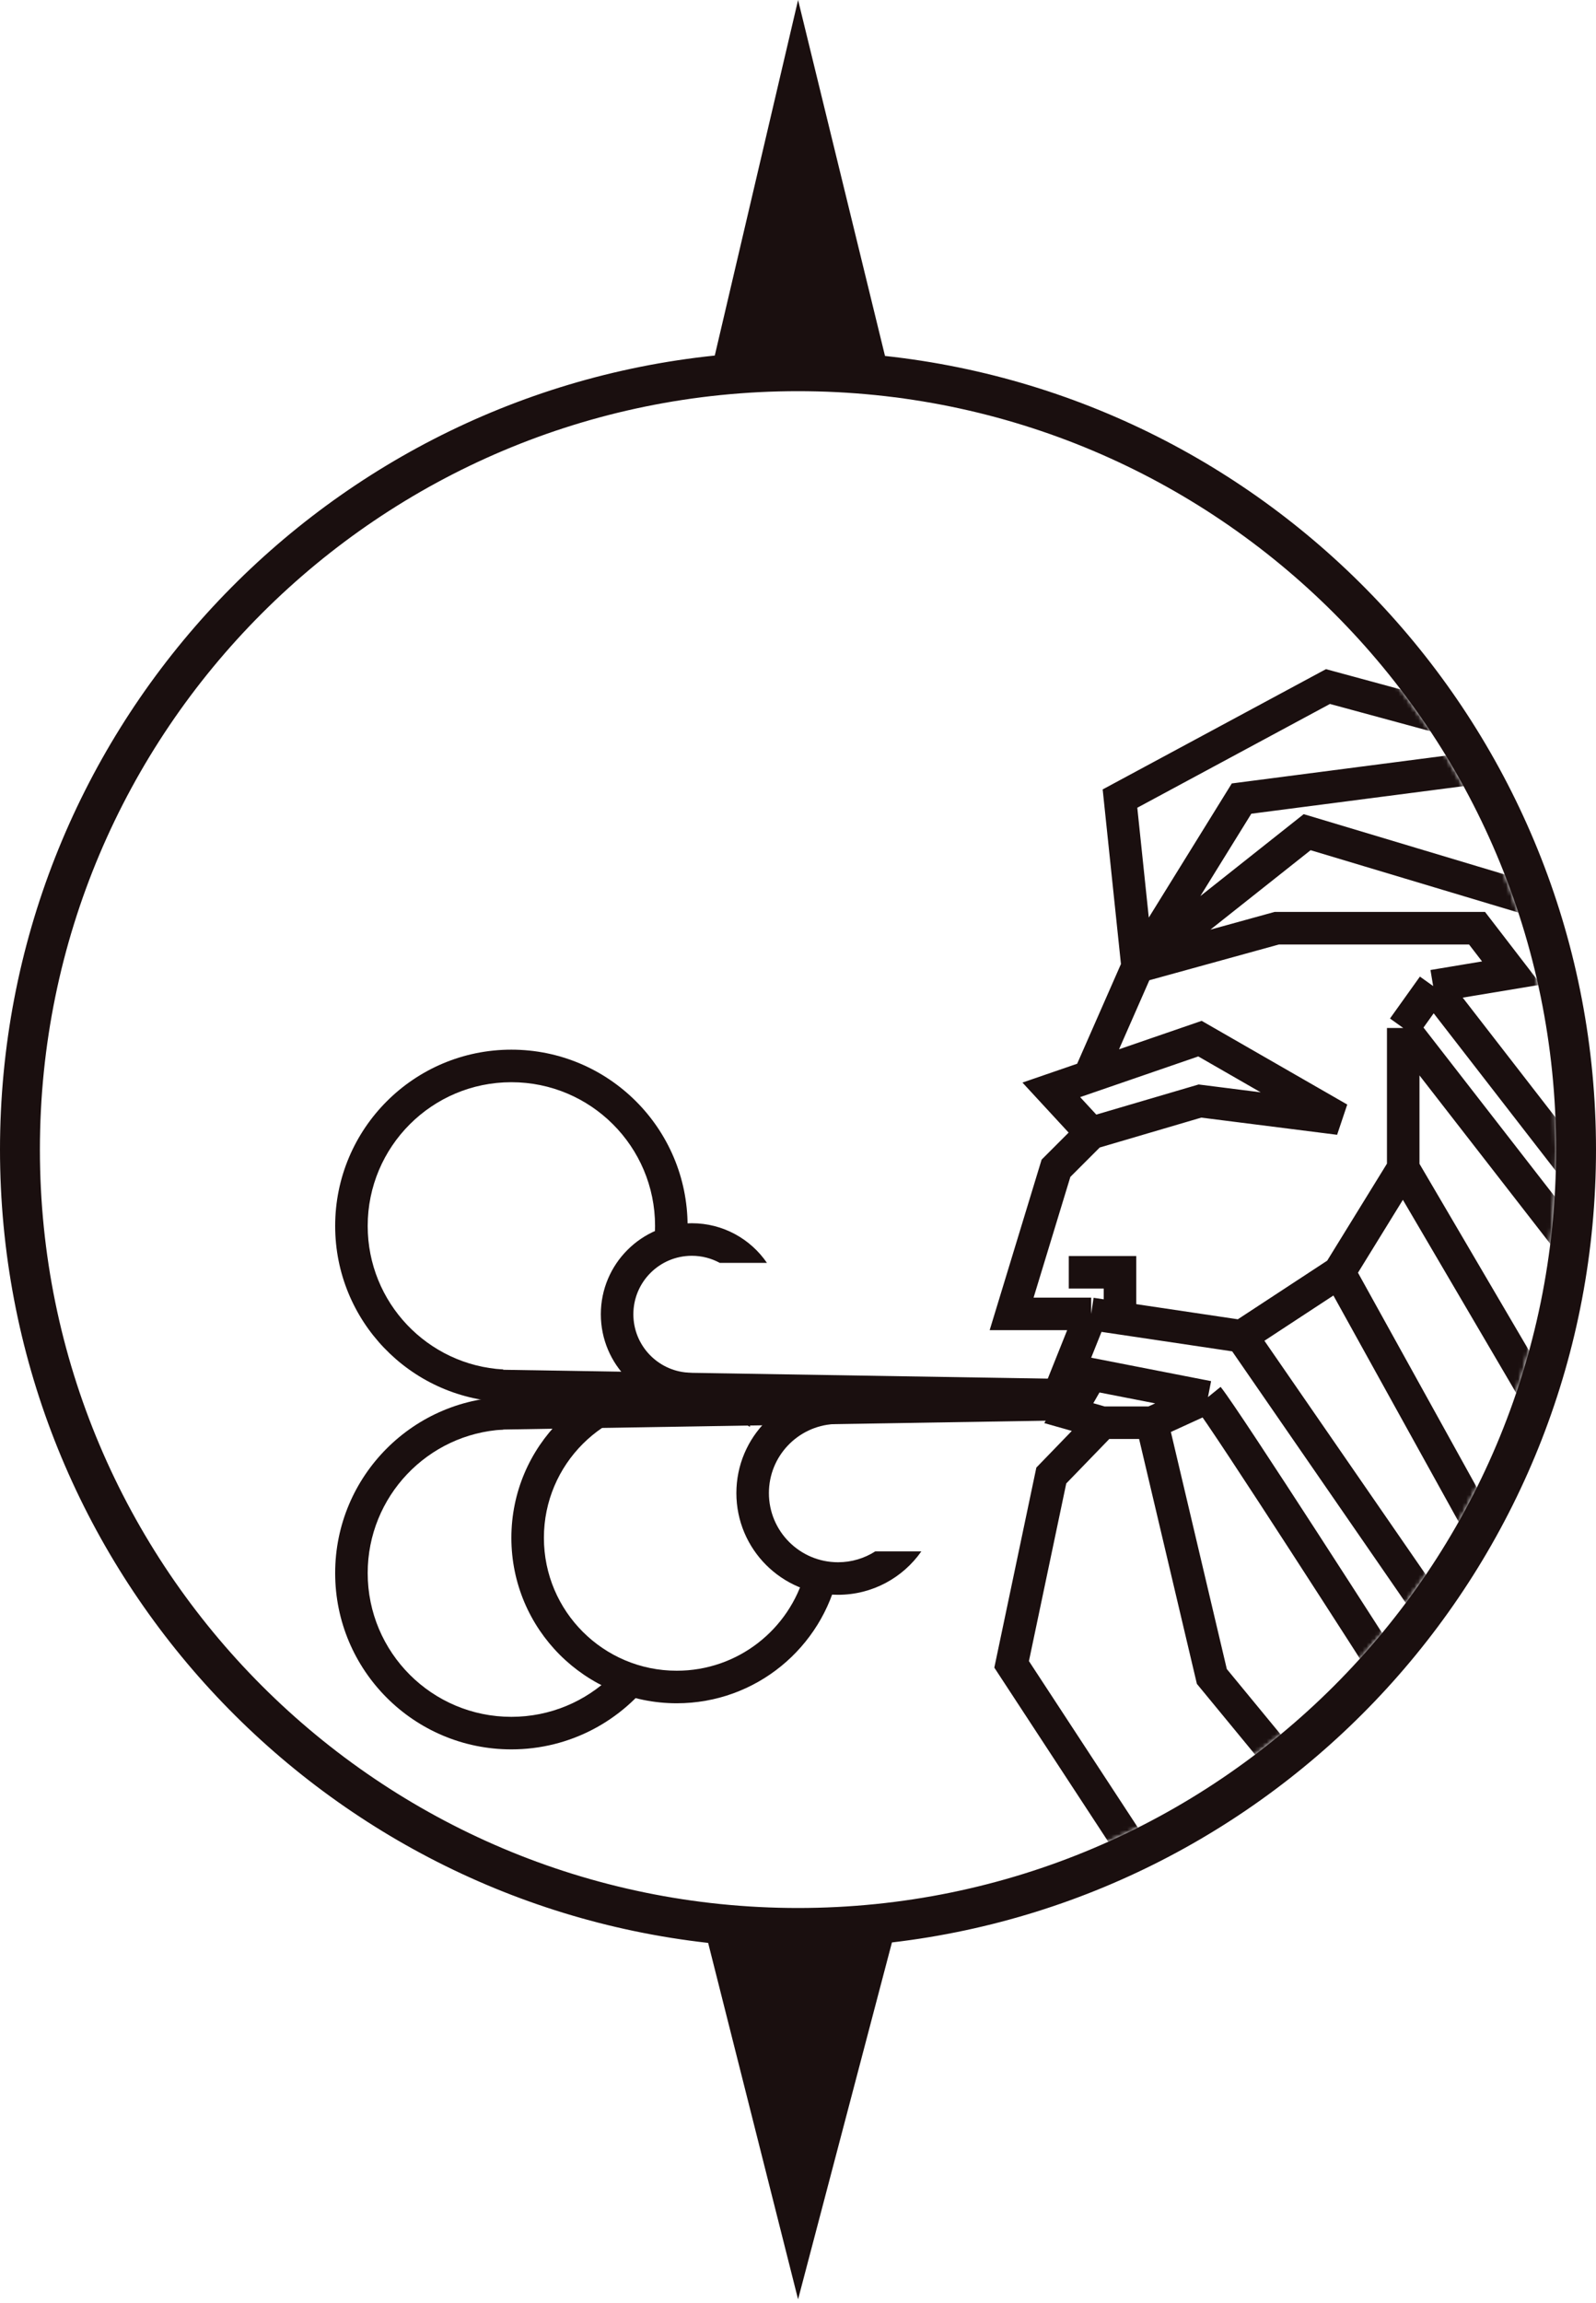 <svg xmlns="http://www.w3.org/2000/svg" width="400" height="577" fill="none" viewBox="0 0 400 577"><path fill="#1A0F0F" fill-rule="evenodd" d="M0 288C0 390.843 77.624 475.556 177.479 486.746L200.02 576.041L223.545 486.629C322.906 474.976 400 390.491 400 288C400 184.911 322.005 100.039 221.805 89.175L200.02 0L179.143 89.075C78.488 99.504 0 184.586 0 288ZM200 478C304.934 478 390 392.934 390 288C390 183.066 304.934 98 200 98C95.066 98 10 183.066 10 288C10 392.934 95.066 478 200 478Z" clip-rule="evenodd"/><mask id="mask0" width="380" height="380" x="10" y="98" mask-type="alpha" maskUnits="userSpaceOnUse"><circle cx="200" cy="288" r="190" fill="#C4C4C4"/></mask><g mask="url(#mask0)"><path stroke="#1A0F0F" stroke-width="8.153" d="M273.48 329.163H253.54L264.659 292.679L273.48 283.859M273.48 329.163L267.867 343.196L273.48 344.293M273.48 329.163L280.697 330.238M302.748 350.012C307.292 355.625 347.559 418.467 347.559 418.467M302.748 350.012L273.48 344.293M302.748 350.012L288.716 356.427M311.168 334.776L367.184 415.919M311.168 334.776L280.697 330.238M311.168 334.776L335.625 318.739M273.48 344.293L267.867 354.031L276.287 356.427M288.716 356.427L303.722 419.997L332.819 455.328M288.716 356.427H276.287M276.287 356.427L263.483 369.657L253.54 416.967L285.107 465.179M280.697 330.238V318.739H267.867M273.48 283.859L263.483 273.034L300.744 260.204L335.625 280.25L300.744 275.84L273.48 283.859ZM273.48 268.623L285.107 242.162M285.107 242.162L319.989 232.54H370.185L378.825 243.766L359.185 247.031M285.107 242.162L327.606 208.484L387.747 226.526L422.791 273.034M285.107 242.162L311.168 200.065L372.912 192.046L421.025 220.111L476.524 305.308M285.107 242.162L280.697 200.065L332.819 172L436.26 200.065L489.986 283.859M468.368 324.352L422.791 273.034M359.185 247.031L394.563 292.679M359.185 247.031L351.685 257.531M394.563 292.679V275.84L408.195 268.623L422.791 273.034M394.563 292.679V312.725M422.791 273.034L426.237 296.688M426.237 296.688L422.791 307.112L412.204 318.739M426.237 296.688L457.51 334.776M417.015 286.264L412.204 280.25L403.785 283.859V296.688L408.195 301.9V307.112L401.89 312.725M351.685 257.531V275.84V292.679M351.685 257.531L394.563 312.725M394.563 312.725V331.036L398.973 337.984H408.195V324.352L412.204 318.739M412.204 318.739L439.313 356.427M351.685 292.679L398.973 373.265L452.699 386.095M351.685 292.679L335.625 318.739M335.625 318.739L372.912 386.095L408.195 403.335"/><path stroke="#1A0F0F" stroke-width="8.153" d="M124.768 347.219L270.848 349.597"/><path fill="#1A0F0F" fill-rule="evenodd" d="M164.15 308.491C164.167 308.04 164.175 307.587 164.175 307.132C164.175 287.244 148.053 271.121 128.165 271.121C108.277 271.121 92.154 287.244 92.154 307.132C92.154 326.336 107.186 342.028 126.126 343.085V351.249C102.681 350.184 84.001 330.839 84.001 307.132C84.001 282.741 103.774 262.968 128.165 262.968C152.556 262.968 172.329 282.741 172.329 307.132C172.329 307.586 172.322 308.039 172.308 308.491H164.15Z" clip-rule="evenodd"/><path fill="#1A0F0F" fill-rule="evenodd" d="M180.397 316.387C178.316 315.251 175.928 314.606 173.39 314.606C165.298 314.606 158.738 321.165 158.738 329.257C158.738 336.995 164.737 343.331 172.337 343.871V348.664H185.371C181.889 350.818 177.784 352.062 173.39 352.062C160.795 352.062 150.585 341.852 150.585 329.257C150.585 316.662 160.795 306.452 173.39 306.452C181.209 306.452 188.11 310.388 192.218 316.387H180.397Z" clip-rule="evenodd"/><path stroke="#1A0F0F" stroke-width="8.153" d="M123.407 354.1L269.487 351.722"/><path fill="#1A0F0F" fill-rule="evenodd" d="M153.266 419.919C146.78 426.227 137.926 430.111 128.164 430.111C108.276 430.111 92.153 413.988 92.153 394.1C92.153 374.896 107.186 359.203 126.126 358.147V350.616H135.923C133.404 350.17 130.811 349.937 128.164 349.937C103.773 349.937 84 369.709 84 394.1C84 418.491 103.773 438.264 128.164 438.264C142.915 438.264 155.978 431.032 163.998 419.919H153.266Z" clip-rule="evenodd"/><path fill="#1A0F0F" fill-rule="evenodd" d="M219.354 388.665C216.663 390.385 213.465 391.383 210.034 391.383C200.465 391.383 192.708 383.626 192.708 374.057C192.708 364.829 199.922 357.286 209.018 356.76V352.654H223.864C219.881 350.075 215.132 348.578 210.034 348.578C195.962 348.578 184.555 359.985 184.555 374.057C184.555 388.129 195.962 399.536 210.034 399.536C218.671 399.536 226.304 395.238 230.912 388.665H219.354Z" clip-rule="evenodd"/><path fill="#1A0F0F" fill-rule="evenodd" d="M187.954 357.48C182.695 354.001 176.389 351.975 169.61 351.975C151.223 351.975 136.317 366.881 136.317 385.268C136.317 403.655 151.223 418.56 169.61 418.56C184.939 418.56 197.848 408.2 201.718 394.1H210.113C206.065 412.747 189.469 426.714 169.61 426.714C146.72 426.714 128.164 408.158 128.164 385.268C128.164 362.378 146.72 343.822 169.61 343.822C180.753 343.822 190.868 348.219 198.316 355.372H187.954V357.48Z" clip-rule="evenodd"/></g></svg>